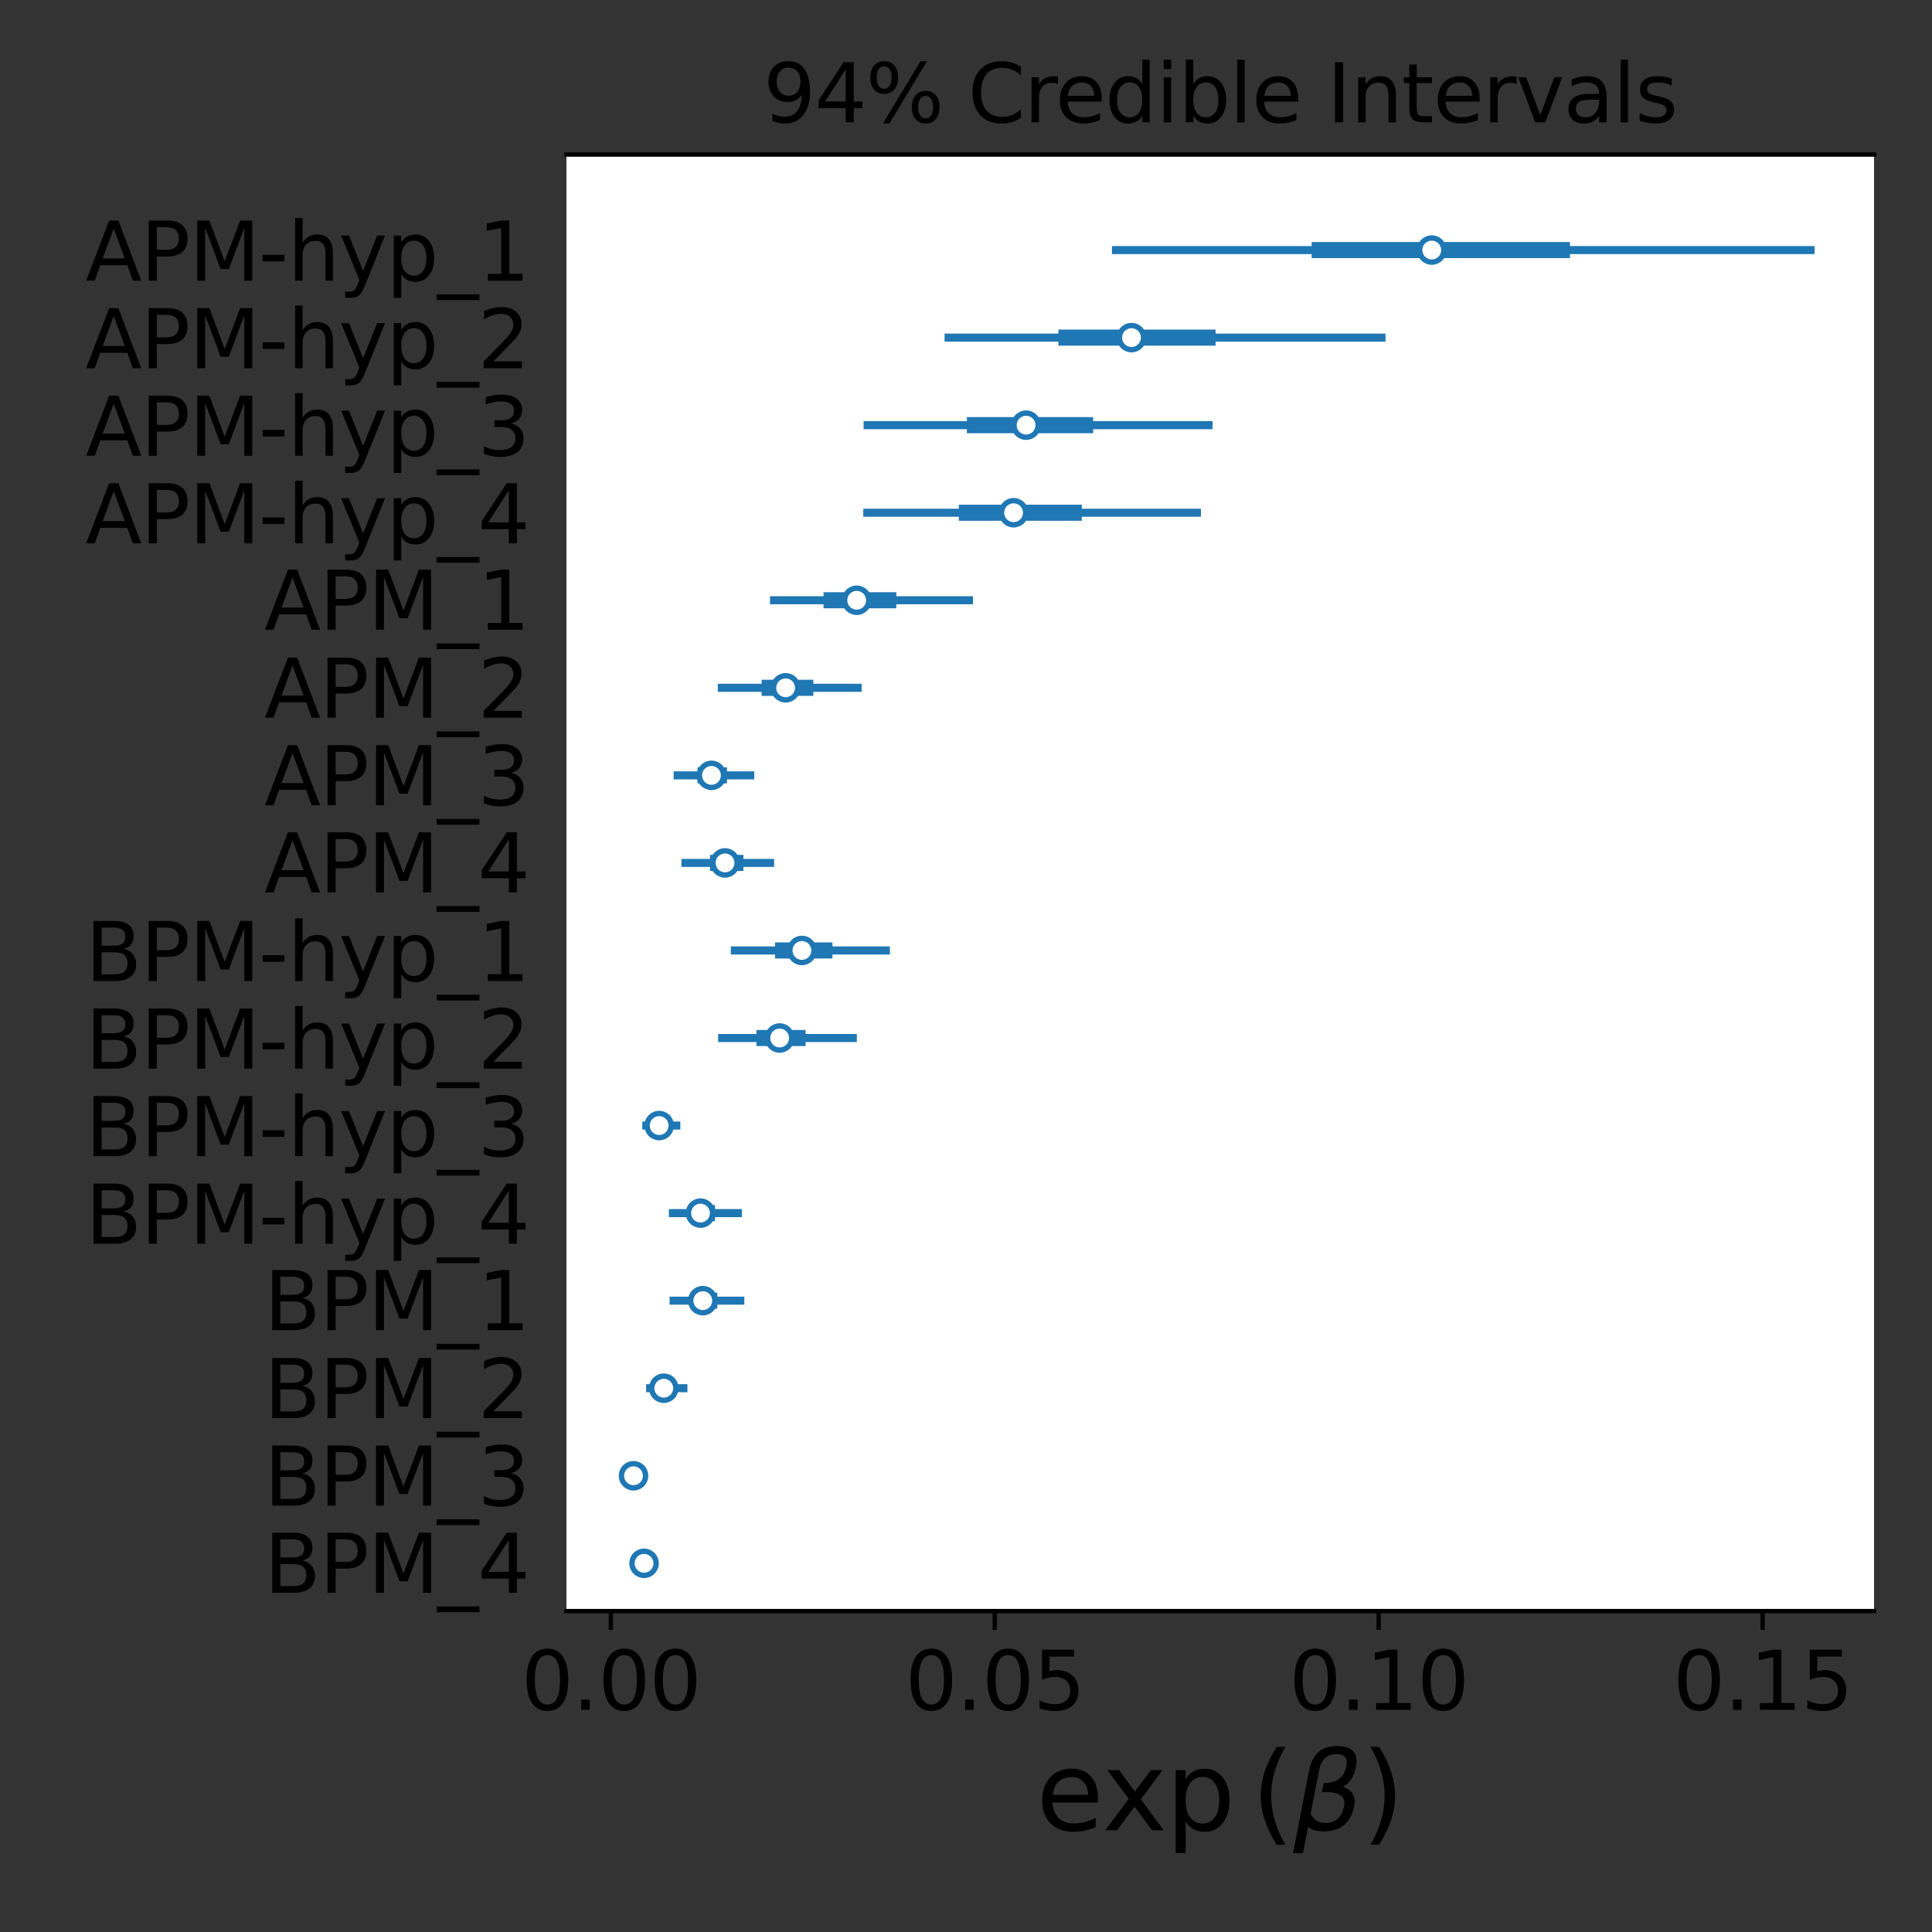 <?xml version="1.0" encoding="utf-8" standalone="no"?>
<!DOCTYPE svg PUBLIC "-//W3C//DTD SVG 1.1//EN"
  "http://www.w3.org/Graphics/SVG/1.1/DTD/svg11.dtd">
<svg height="360pt" version="1.1" viewBox="0 0 360 360" width="360pt" xmlns="http://www.w3.org/2000/svg" xmlns:xlink="http://www.w3.org/1999/xlink">
 <rect x="0" y="0" width="360" height="360" fill="#333333" stroke="none"/>
 <defs>
  <style type="text/css">*{stroke-linecap:butt;stroke-linejoin:round;}</style>
 </defs>
 <g id="figure_1">
  <g id="patch_1">
   <path d="M 0 360 
L 360 360 
L 360 0 
L 0 0 
z
" style="fill:none;"/>
  </g>
  <g id="axes_1">
   <g id="patch_2">
    <path d="M 105.55 300.2 
L 349.2 300.2 
L 349.2 28.8 
L 105.55 28.8 
z
" style="fill:#ffffff;"/>
   </g>
   <g id="matplotlib.axis_1">
    <g id="xtick_1">
     <g id="line2d_1">
      <defs>
       <path d="M 0 0 
L 0 3.5 
" id="m91f220f743" style="stroke:#000000;stroke-width:0.8;"/>
      </defs>
      <g>
       <use style="stroke:#000000;stroke-width:0.8;" x="113.824" xlink:href="#m91f220f743" y="300.2"/>
      </g>
     </g>
     <g id="text_1">
      <!-- 0.00 -->
      <g transform="translate(97.124 318.598)scale(0.15 -0.15)">
       <defs>
        <path d="M 2034 4250 
Q 1547 4250 1301 3770 
Q 1056 3291 1056 2328 
Q 1056 1369 1301 889 
Q 1547 409 2034 409 
Q 2525 409 2770 889 
Q 3016 1369 3016 2328 
Q 3016 3291 2770 3770 
Q 2525 4250 2034 4250 
z
M 2034 4750 
Q 2819 4750 3233 4129 
Q 3647 3509 3647 2328 
Q 3647 1150 3233 529 
Q 2819 -91 2034 -91 
Q 1250 -91 836 529 
Q 422 1150 422 2328 
Q 422 3509 836 4129 
Q 1250 4750 2034 4750 
z
" id="DejaVuSans-30" transform="scale(0.016)"/>
        <path d="M 684 794 
L 1344 794 
L 1344 0 
L 684 0 
L 684 794 
z
" id="DejaVuSans-2e" transform="scale(0.016)"/>
       </defs>
       <use xlink:href="#DejaVuSans-30"/>
       <use x="63.623" xlink:href="#DejaVuSans-2e"/>
       <use x="95.41" xlink:href="#DejaVuSans-30"/>
       <use x="159.033" xlink:href="#DejaVuSans-30"/>
      </g>
     </g>
    </g>
    <g id="xtick_2">
     <g id="line2d_2">
      <g>
       <use style="stroke:#000000;stroke-width:0.8;" x="185.358" xlink:href="#m91f220f743" y="300.2"/>
      </g>
     </g>
     <g id="text_2">
      <!-- 0.05 -->
      <g transform="translate(168.659 318.598)scale(0.15 -0.15)">
       <defs>
        <path d="M 691 4666 
L 3169 4666 
L 3169 4134 
L 1269 4134 
L 1269 2991 
Q 1406 3038 1543 3061 
Q 1681 3084 1819 3084 
Q 2600 3084 3056 2656 
Q 3513 2228 3513 1497 
Q 3513 744 3044 326 
Q 2575 -91 1722 -91 
Q 1428 -91 1123 -41 
Q 819 9 494 109 
L 494 744 
Q 775 591 1075 516 
Q 1375 441 1709 441 
Q 2250 441 2565 725 
Q 2881 1009 2881 1497 
Q 2881 1984 2565 2268 
Q 2250 2553 1709 2553 
Q 1456 2553 1204 2497 
Q 953 2441 691 2322 
L 691 4666 
z
" id="DejaVuSans-35" transform="scale(0.016)"/>
       </defs>
       <use xlink:href="#DejaVuSans-30"/>
       <use x="63.623" xlink:href="#DejaVuSans-2e"/>
       <use x="95.41" xlink:href="#DejaVuSans-30"/>
       <use x="159.033" xlink:href="#DejaVuSans-35"/>
      </g>
     </g>
    </g>
    <g id="xtick_3">
     <g id="line2d_3">
      <g>
       <use style="stroke:#000000;stroke-width:0.8;" x="256.893" xlink:href="#m91f220f743" y="300.2"/>
      </g>
     </g>
     <g id="text_3">
      <!-- 0.10 -->
      <g transform="translate(240.194 318.598)scale(0.15 -0.15)">
       <defs>
        <path d="M 794 531 
L 1825 531 
L 1825 4091 
L 703 3866 
L 703 4441 
L 1819 4666 
L 2450 4666 
L 2450 531 
L 3481 531 
L 3481 0 
L 794 0 
L 794 531 
z
" id="DejaVuSans-31" transform="scale(0.016)"/>
       </defs>
       <use xlink:href="#DejaVuSans-30"/>
       <use x="63.623" xlink:href="#DejaVuSans-2e"/>
       <use x="95.41" xlink:href="#DejaVuSans-31"/>
       <use x="159.033" xlink:href="#DejaVuSans-30"/>
      </g>
     </g>
    </g>
    <g id="xtick_4">
     <g id="line2d_4">
      <g>
       <use style="stroke:#000000;stroke-width:0.8;" x="328.428" xlink:href="#m91f220f743" y="300.2"/>
      </g>
     </g>
     <g id="text_4">
      <!-- 0.15 -->
      <g transform="translate(311.728 318.598)scale(0.15 -0.15)">
       <use xlink:href="#DejaVuSans-30"/>
       <use x="63.623" xlink:href="#DejaVuSans-2e"/>
       <use x="95.41" xlink:href="#DejaVuSans-31"/>
       <use x="159.033" xlink:href="#DejaVuSans-35"/>
      </g>
     </g>
    </g>
    <g id="text_5">
     <!-- $\exp\left(\beta\right)$ -->
     <g transform="translate(193.075 341.117)scale(0.2 -0.2)">
      <defs>
       <path d="M 3597 1894 
L 3597 1613 
L 953 1613 
Q 991 1019 1311 708 
Q 1631 397 2203 397 
Q 2534 397 2845 478 
Q 3156 559 3463 722 
L 3463 178 
Q 3153 47 2828 -22 
Q 2503 -91 2169 -91 
Q 1331 -91 842 396 
Q 353 884 353 1716 
Q 353 2575 817 3079 
Q 1281 3584 2069 3584 
Q 2775 3584 3186 3129 
Q 3597 2675 3597 1894 
z
M 3022 2063 
Q 3016 2534 2758 2815 
Q 2500 3097 2075 3097 
Q 1594 3097 1305 2825 
Q 1016 2553 972 2059 
L 3022 2063 
z
" id="DejaVuSans-65" transform="scale(0.016)"/>
       <path d="M 3513 3500 
L 2247 1797 
L 3578 0 
L 2900 0 
L 1881 1375 
L 863 0 
L 184 0 
L 1544 1831 
L 300 3500 
L 978 3500 
L 1906 2253 
L 2834 3500 
L 3513 3500 
z
" id="DejaVuSans-78" transform="scale(0.016)"/>
       <path d="M 1159 525 
L 1159 -1331 
L 581 -1331 
L 581 3500 
L 1159 3500 
L 1159 2969 
Q 1341 3281 1617 3432 
Q 1894 3584 2278 3584 
Q 2916 3584 3314 3078 
Q 3713 2572 3713 1747 
Q 3713 922 3314 415 
Q 2916 -91 2278 -91 
Q 1894 -91 1617 61 
Q 1341 213 1159 525 
z
M 3116 1747 
Q 3116 2381 2855 2742 
Q 2594 3103 2138 3103 
Q 1681 3103 1420 2742 
Q 1159 2381 1159 1747 
Q 1159 1113 1420 752 
Q 1681 391 2138 391 
Q 2594 391 2855 752 
Q 3116 1113 3116 1747 
z
" id="DejaVuSans-70" transform="scale(0.016)"/>
       <path d="M 1984 4856 
Q 1566 4138 1362 3434 
Q 1159 2731 1159 2009 
Q 1159 1288 1364 580 
Q 1569 -128 1984 -844 
L 1484 -844 
Q 1016 -109 783 600 
Q 550 1309 550 2009 
Q 550 2706 781 3412 
Q 1013 4119 1484 4856 
L 1984 4856 
z
" id="DejaVuSans-28" transform="scale(0.016)"/>
       <path d="M 872 216 
L 572 -1331 
L -6 -1331 
L 928 3478 
Q 1206 4903 2538 4903 
Q 3888 4903 3659 3700 
Q 3503 2844 2894 2531 
Q 3713 2250 3553 1416 
Q 3272 -69 1759 -66 
Q 1097 -63 872 216 
z
M 1019 966 
Q 1259 422 1875 425 
Q 2775 425 2966 1406 
Q 3138 2288 1675 2219 
L 1778 2750 
Q 2909 2731 3106 3750 
Q 3241 4438 2509 4434 
Q 1691 4434 1503 3459 
L 1019 966 
z
" id="DejaVuSans-Oblique-3b2" transform="scale(0.016)"/>
       <path d="M 513 4856 
L 1013 4856 
Q 1481 4119 1714 3412 
Q 1947 2706 1947 2009 
Q 1947 1309 1714 600 
Q 1481 -109 1013 -844 
L 513 -844 
Q 928 -128 1133 580 
Q 1338 1288 1338 2009 
Q 1338 2731 1133 3434 
Q 928 4138 513 4856 
z
" id="DejaVuSans-29" transform="scale(0.016)"/>
      </defs>
      <use transform="translate(0 0.391)" xlink:href="#DejaVuSans-65"/>
      <use transform="translate(61.523 0.391)" xlink:href="#DejaVuSans-78"/>
      <use transform="translate(120.703 0.391)" xlink:href="#DejaVuSans-70"/>
      <use transform="translate(200.415 0.391)" xlink:href="#DejaVuSans-28"/>
      <use transform="translate(239.429 0.391)" xlink:href="#DejaVuSans-Oblique-3b2"/>
      <use transform="translate(303.247 0.391)" xlink:href="#DejaVuSans-29"/>
     </g>
    </g>
   </g>
   <g id="matplotlib.axis_2">
    <g id="ytick_1">
     <g id="text_6">
      <!--  BPM_4 -->
      <g transform="translate(44.461 296.792)scale(0.15 -0.15)">
       <defs>
        <path id="DejaVuSans-20" transform="scale(0.016)"/>
        <path d="M 1259 2228 
L 1259 519 
L 2272 519 
Q 2781 519 3026 730 
Q 3272 941 3272 1375 
Q 3272 1813 3026 2020 
Q 2781 2228 2272 2228 
L 1259 2228 
z
M 1259 4147 
L 1259 2741 
L 2194 2741 
Q 2656 2741 2882 2914 
Q 3109 3088 3109 3444 
Q 3109 3797 2882 3972 
Q 2656 4147 2194 4147 
L 1259 4147 
z
M 628 4666 
L 2241 4666 
Q 2963 4666 3353 4366 
Q 3744 4066 3744 3513 
Q 3744 3084 3544 2831 
Q 3344 2578 2956 2516 
Q 3422 2416 3680 2098 
Q 3938 1781 3938 1306 
Q 3938 681 3513 340 
Q 3088 0 2303 0 
L 628 0 
L 628 4666 
z
" id="DejaVuSans-42" transform="scale(0.016)"/>
        <path d="M 1259 4147 
L 1259 2394 
L 2053 2394 
Q 2494 2394 2734 2622 
Q 2975 2850 2975 3272 
Q 2975 3691 2734 3919 
Q 2494 4147 2053 4147 
L 1259 4147 
z
M 628 4666 
L 2053 4666 
Q 2838 4666 3239 4311 
Q 3641 3956 3641 3272 
Q 3641 2581 3239 2228 
Q 2838 1875 2053 1875 
L 1259 1875 
L 1259 0 
L 628 0 
L 628 4666 
z
" id="DejaVuSans-50" transform="scale(0.016)"/>
        <path d="M 628 4666 
L 1569 4666 
L 2759 1491 
L 3956 4666 
L 4897 4666 
L 4897 0 
L 4281 0 
L 4281 4097 
L 3078 897 
L 2444 897 
L 1241 4097 
L 1241 0 
L 628 0 
L 628 4666 
z
" id="DejaVuSans-4d" transform="scale(0.016)"/>
        <path d="M 3263 -1063 
L 3263 -1509 
L -63 -1509 
L -63 -1063 
L 3263 -1063 
z
" id="DejaVuSans-5f" transform="scale(0.016)"/>
        <path d="M 2419 4116 
L 825 1625 
L 2419 1625 
L 2419 4116 
z
M 2253 4666 
L 3047 4666 
L 3047 1625 
L 3713 1625 
L 3713 1100 
L 3047 1100 
L 3047 0 
L 2419 0 
L 2419 1100 
L 313 1100 
L 313 1709 
L 2253 4666 
z
" id="DejaVuSans-34" transform="scale(0.016)"/>
       </defs>
       <use xlink:href="#DejaVuSans-20"/>
       <use x="31.787" xlink:href="#DejaVuSans-42"/>
       <use x="100.391" xlink:href="#DejaVuSans-50"/>
       <use x="160.693" xlink:href="#DejaVuSans-4d"/>
       <use x="246.973" xlink:href="#DejaVuSans-5f"/>
       <use x="296.973" xlink:href="#DejaVuSans-34"/>
      </g>
     </g>
    </g>
    <g id="ytick_2">
     <g id="text_7">
      <!--  BPM_3 -->
      <g transform="translate(44.461 280.554)scale(0.15 -0.15)">
       <defs>
        <path d="M 2597 2516 
Q 3050 2419 3304 2112 
Q 3559 1806 3559 1356 
Q 3559 666 3084 287 
Q 2609 -91 1734 -91 
Q 1441 -91 1130 -33 
Q 819 25 488 141 
L 488 750 
Q 750 597 1062 519 
Q 1375 441 1716 441 
Q 2309 441 2620 675 
Q 2931 909 2931 1356 
Q 2931 1769 2642 2001 
Q 2353 2234 1838 2234 
L 1294 2234 
L 1294 2753 
L 1863 2753 
Q 2328 2753 2575 2939 
Q 2822 3125 2822 3475 
Q 2822 3834 2567 4026 
Q 2313 4219 1838 4219 
Q 1578 4219 1281 4162 
Q 984 4106 628 3988 
L 628 4550 
Q 988 4650 1302 4700 
Q 1616 4750 1894 4750 
Q 2613 4750 3031 4423 
Q 3450 4097 3450 3541 
Q 3450 3153 3228 2886 
Q 3006 2619 2597 2516 
z
" id="DejaVuSans-33" transform="scale(0.016)"/>
       </defs>
       <use xlink:href="#DejaVuSans-20"/>
       <use x="31.787" xlink:href="#DejaVuSans-42"/>
       <use x="100.391" xlink:href="#DejaVuSans-50"/>
       <use x="160.693" xlink:href="#DejaVuSans-4d"/>
       <use x="246.973" xlink:href="#DejaVuSans-5f"/>
       <use x="296.973" xlink:href="#DejaVuSans-33"/>
      </g>
     </g>
    </g>
    <g id="ytick_3">
     <g id="text_8">
      <!--  BPM_2 -->
      <g transform="translate(44.461 264.241)scale(0.15 -0.15)">
       <defs>
        <path d="M 1228 531 
L 3431 531 
L 3431 0 
L 469 0 
L 469 531 
Q 828 903 1448 1529 
Q 2069 2156 2228 2338 
Q 2531 2678 2651 2914 
Q 2772 3150 2772 3378 
Q 2772 3750 2511 3984 
Q 2250 4219 1831 4219 
Q 1534 4219 1204 4116 
Q 875 4013 500 3803 
L 500 4441 
Q 881 4594 1212 4672 
Q 1544 4750 1819 4750 
Q 2544 4750 2975 4387 
Q 3406 4025 3406 3419 
Q 3406 3131 3298 2873 
Q 3191 2616 2906 2266 
Q 2828 2175 2409 1742 
Q 1991 1309 1228 531 
z
" id="DejaVuSans-32" transform="scale(0.016)"/>
       </defs>
       <use xlink:href="#DejaVuSans-20"/>
       <use x="31.787" xlink:href="#DejaVuSans-42"/>
       <use x="100.391" xlink:href="#DejaVuSans-50"/>
       <use x="160.693" xlink:href="#DejaVuSans-4d"/>
       <use x="246.973" xlink:href="#DejaVuSans-5f"/>
       <use x="296.973" xlink:href="#DejaVuSans-32"/>
      </g>
     </g>
    </g>
    <g id="ytick_4">
     <g id="text_9">
      <!--  BPM_1 -->
      <g transform="translate(44.461 247.851)scale(0.15 -0.15)">
       <use xlink:href="#DejaVuSans-20"/>
       <use x="31.787" xlink:href="#DejaVuSans-42"/>
       <use x="100.391" xlink:href="#DejaVuSans-50"/>
       <use x="160.693" xlink:href="#DejaVuSans-4d"/>
       <use x="246.973" xlink:href="#DejaVuSans-5f"/>
       <use x="296.973" xlink:href="#DejaVuSans-31"/>
      </g>
     </g>
    </g>
    <g id="ytick_5">
     <g id="text_10">
      <!--  BPM-hyp_4 -->
      <g transform="translate(11.142 231.746)scale(0.15 -0.15)">
       <defs>
        <path d="M 313 2009 
L 1997 2009 
L 1997 1497 
L 313 1497 
L 313 2009 
z
" id="DejaVuSans-2d" transform="scale(0.016)"/>
        <path d="M 3513 2113 
L 3513 0 
L 2938 0 
L 2938 2094 
Q 2938 2591 2744 2837 
Q 2550 3084 2163 3084 
Q 1697 3084 1428 2787 
Q 1159 2491 1159 1978 
L 1159 0 
L 581 0 
L 581 4863 
L 1159 4863 
L 1159 2956 
Q 1366 3272 1645 3428 
Q 1925 3584 2291 3584 
Q 2894 3584 3203 3211 
Q 3513 2838 3513 2113 
z
" id="DejaVuSans-68" transform="scale(0.016)"/>
        <path d="M 2059 -325 
Q 1816 -950 1584 -1140 
Q 1353 -1331 966 -1331 
L 506 -1331 
L 506 -850 
L 844 -850 
Q 1081 -850 1212 -737 
Q 1344 -625 1503 -206 
L 1606 56 
L 191 3500 
L 800 3500 
L 1894 763 
L 2988 3500 
L 3597 3500 
L 2059 -325 
z
" id="DejaVuSans-79" transform="scale(0.016)"/>
       </defs>
       <use xlink:href="#DejaVuSans-20"/>
       <use x="31.787" xlink:href="#DejaVuSans-42"/>
       <use x="100.391" xlink:href="#DejaVuSans-50"/>
       <use x="160.693" xlink:href="#DejaVuSans-4d"/>
       <use x="246.973" xlink:href="#DejaVuSans-2d"/>
       <use x="283.057" xlink:href="#DejaVuSans-68"/>
       <use x="346.436" xlink:href="#DejaVuSans-79"/>
       <use x="405.615" xlink:href="#DejaVuSans-70"/>
       <use x="469.092" xlink:href="#DejaVuSans-5f"/>
       <use x="519.092" xlink:href="#DejaVuSans-34"/>
      </g>
     </g>
    </g>
    <g id="ytick_6">
     <g id="text_11">
      <!--  BPM-hyp_3 -->
      <g transform="translate(11.142 215.432)scale(0.15 -0.15)">
       <use xlink:href="#DejaVuSans-20"/>
       <use x="31.787" xlink:href="#DejaVuSans-42"/>
       <use x="100.391" xlink:href="#DejaVuSans-50"/>
       <use x="160.693" xlink:href="#DejaVuSans-4d"/>
       <use x="246.973" xlink:href="#DejaVuSans-2d"/>
       <use x="283.057" xlink:href="#DejaVuSans-68"/>
       <use x="346.436" xlink:href="#DejaVuSans-79"/>
       <use x="405.615" xlink:href="#DejaVuSans-70"/>
       <use x="469.092" xlink:href="#DejaVuSans-5f"/>
       <use x="519.092" xlink:href="#DejaVuSans-33"/>
      </g>
     </g>
    </g>
    <g id="ytick_7">
     <g id="text_12">
      <!--  BPM-hyp_2 -->
      <g transform="translate(11.142 199.119)scale(0.15 -0.15)">
       <use xlink:href="#DejaVuSans-20"/>
       <use x="31.787" xlink:href="#DejaVuSans-42"/>
       <use x="100.391" xlink:href="#DejaVuSans-50"/>
       <use x="160.693" xlink:href="#DejaVuSans-4d"/>
       <use x="246.973" xlink:href="#DejaVuSans-2d"/>
       <use x="283.057" xlink:href="#DejaVuSans-68"/>
       <use x="346.436" xlink:href="#DejaVuSans-79"/>
       <use x="405.615" xlink:href="#DejaVuSans-70"/>
       <use x="469.092" xlink:href="#DejaVuSans-5f"/>
       <use x="519.092" xlink:href="#DejaVuSans-32"/>
      </g>
     </g>
    </g>
    <g id="ytick_8">
     <g id="text_13">
      <!--  BPM-hyp_1 -->
      <g transform="translate(11.142 182.805)scale(0.15 -0.15)">
       <use xlink:href="#DejaVuSans-20"/>
       <use x="31.787" xlink:href="#DejaVuSans-42"/>
       <use x="100.391" xlink:href="#DejaVuSans-50"/>
       <use x="160.693" xlink:href="#DejaVuSans-4d"/>
       <use x="246.973" xlink:href="#DejaVuSans-2d"/>
       <use x="283.057" xlink:href="#DejaVuSans-68"/>
       <use x="346.436" xlink:href="#DejaVuSans-79"/>
       <use x="405.615" xlink:href="#DejaVuSans-70"/>
       <use x="469.092" xlink:href="#DejaVuSans-5f"/>
       <use x="519.092" xlink:href="#DejaVuSans-31"/>
      </g>
     </g>
    </g>
    <g id="ytick_9">
     <g id="text_14">
      <!--  APM_4 -->
      <g transform="translate(44.491 166.283)scale(0.15 -0.15)">
       <defs>
        <path d="M 2188 4044 
L 1331 1722 
L 3047 1722 
L 2188 4044 
z
M 1831 4666 
L 2547 4666 
L 4325 0 
L 3669 0 
L 3244 1197 
L 1141 1197 
L 716 0 
L 50 0 
L 1831 4666 
z
" id="DejaVuSans-41" transform="scale(0.016)"/>
       </defs>
       <use xlink:href="#DejaVuSans-20"/>
       <use x="31.787" xlink:href="#DejaVuSans-41"/>
       <use x="100.195" xlink:href="#DejaVuSans-50"/>
       <use x="160.498" xlink:href="#DejaVuSans-4d"/>
       <use x="246.777" xlink:href="#DejaVuSans-5f"/>
       <use x="296.777" xlink:href="#DejaVuSans-34"/>
      </g>
     </g>
    </g>
    <g id="ytick_10">
     <g id="text_15">
      <!--  APM_3 -->
      <g transform="translate(44.491 150.045)scale(0.15 -0.15)">
       <use xlink:href="#DejaVuSans-20"/>
       <use x="31.787" xlink:href="#DejaVuSans-41"/>
       <use x="100.195" xlink:href="#DejaVuSans-50"/>
       <use x="160.498" xlink:href="#DejaVuSans-4d"/>
       <use x="246.777" xlink:href="#DejaVuSans-5f"/>
       <use x="296.777" xlink:href="#DejaVuSans-33"/>
      </g>
     </g>
    </g>
    <g id="ytick_11">
     <g id="text_16">
      <!--  APM_2 -->
      <g transform="translate(44.491 133.731)scale(0.15 -0.15)">
       <use xlink:href="#DejaVuSans-20"/>
       <use x="31.787" xlink:href="#DejaVuSans-41"/>
       <use x="100.195" xlink:href="#DejaVuSans-50"/>
       <use x="160.498" xlink:href="#DejaVuSans-4d"/>
       <use x="246.777" xlink:href="#DejaVuSans-5f"/>
       <use x="296.777" xlink:href="#DejaVuSans-32"/>
      </g>
     </g>
    </g>
    <g id="ytick_12">
     <g id="text_17">
      <!--  APM_1 -->
      <g transform="translate(44.491 117.342)scale(0.15 -0.15)">
       <use xlink:href="#DejaVuSans-20"/>
       <use x="31.787" xlink:href="#DejaVuSans-41"/>
       <use x="100.195" xlink:href="#DejaVuSans-50"/>
       <use x="160.498" xlink:href="#DejaVuSans-4d"/>
       <use x="246.777" xlink:href="#DejaVuSans-5f"/>
       <use x="296.777" xlink:href="#DejaVuSans-31"/>
      </g>
     </g>
    </g>
    <g id="ytick_13">
     <g id="text_18">
      <!--  APM-hyp_4 -->
      <g transform="translate(11.173 101.237)scale(0.15 -0.15)">
       <use xlink:href="#DejaVuSans-20"/>
       <use x="31.787" xlink:href="#DejaVuSans-41"/>
       <use x="100.195" xlink:href="#DejaVuSans-50"/>
       <use x="160.498" xlink:href="#DejaVuSans-4d"/>
       <use x="246.777" xlink:href="#DejaVuSans-2d"/>
       <use x="282.861" xlink:href="#DejaVuSans-68"/>
       <use x="346.24" xlink:href="#DejaVuSans-79"/>
       <use x="405.42" xlink:href="#DejaVuSans-70"/>
       <use x="468.896" xlink:href="#DejaVuSans-5f"/>
       <use x="518.896" xlink:href="#DejaVuSans-34"/>
      </g>
     </g>
    </g>
    <g id="ytick_14">
     <g id="text_19">
      <!--  APM-hyp_3 -->
      <g transform="translate(11.173 84.923)scale(0.15 -0.15)">
       <use xlink:href="#DejaVuSans-20"/>
       <use x="31.787" xlink:href="#DejaVuSans-41"/>
       <use x="100.195" xlink:href="#DejaVuSans-50"/>
       <use x="160.498" xlink:href="#DejaVuSans-4d"/>
       <use x="246.777" xlink:href="#DejaVuSans-2d"/>
       <use x="282.861" xlink:href="#DejaVuSans-68"/>
       <use x="346.24" xlink:href="#DejaVuSans-79"/>
       <use x="405.42" xlink:href="#DejaVuSans-70"/>
       <use x="468.896" xlink:href="#DejaVuSans-5f"/>
       <use x="518.896" xlink:href="#DejaVuSans-33"/>
      </g>
     </g>
    </g>
    <g id="ytick_15">
     <g id="text_20">
      <!--  APM-hyp_2 -->
      <g transform="translate(11.173 68.609)scale(0.15 -0.15)">
       <use xlink:href="#DejaVuSans-20"/>
       <use x="31.787" xlink:href="#DejaVuSans-41"/>
       <use x="100.195" xlink:href="#DejaVuSans-50"/>
       <use x="160.498" xlink:href="#DejaVuSans-4d"/>
       <use x="246.777" xlink:href="#DejaVuSans-2d"/>
       <use x="282.861" xlink:href="#DejaVuSans-68"/>
       <use x="346.24" xlink:href="#DejaVuSans-79"/>
       <use x="405.42" xlink:href="#DejaVuSans-70"/>
       <use x="468.896" xlink:href="#DejaVuSans-5f"/>
       <use x="518.896" xlink:href="#DejaVuSans-32"/>
      </g>
     </g>
    </g>
    <g id="ytick_16">
     <g id="text_21">
      <!-- APM-hyp_1 -->
      <g transform="translate(15.94 52.296)scale(0.15 -0.15)">
       <use xlink:href="#DejaVuSans-41"/>
       <use x="68.408" xlink:href="#DejaVuSans-50"/>
       <use x="128.711" xlink:href="#DejaVuSans-4d"/>
       <use x="214.99" xlink:href="#DejaVuSans-2d"/>
       <use x="251.074" xlink:href="#DejaVuSans-68"/>
       <use x="314.453" xlink:href="#DejaVuSans-79"/>
       <use x="373.633" xlink:href="#DejaVuSans-70"/>
       <use x="437.109" xlink:href="#DejaVuSans-5f"/>
       <use x="487.109" xlink:href="#DejaVuSans-31"/>
      </g>
     </g>
    </g>
   </g>
   <g id="LineCollection_1">
    <path clip-path="url(#p38365dae13)" d="M 117.844 291.302 
L 122.64 291.302 
" style="fill:none;stroke:#1f77b4;stroke-width:1.5;"/>
   </g>
   <g id="LineCollection_2">
    <path clip-path="url(#p38365dae13)" d="M 119.221 291.302 
L 120.942 291.302 
" style="fill:none;stroke:#1f77b4;stroke-width:3;"/>
   </g>
   <g id="LineCollection_3">
    <path clip-path="url(#p38365dae13)" d="M 116.625 274.988 
L 119.675 274.988 
" style="fill:none;stroke:#1f77b4;stroke-width:1.5;"/>
   </g>
   <g id="LineCollection_4">
    <path clip-path="url(#p38365dae13)" d="M 117.534 274.988 
L 118.633 274.988 
" style="fill:none;stroke:#1f77b4;stroke-width:3;"/>
   </g>
   <g id="LineCollection_5">
    <path clip-path="url(#p38365dae13)" d="M 120.392 258.674 
L 128.093 258.674 
" style="fill:none;stroke:#1f77b4;stroke-width:1.5;"/>
   </g>
   <g id="LineCollection_6">
    <path clip-path="url(#p38365dae13)" d="M 122.447 258.674 
L 125.223 258.674 
" style="fill:none;stroke:#1f77b4;stroke-width:3;"/>
   </g>
   <g id="LineCollection_7">
    <path clip-path="url(#p38365dae13)" d="M 124.769 242.361 
L 138.698 242.361 
" style="fill:none;stroke:#1f77b4;stroke-width:1.5;"/>
   </g>
   <g id="LineCollection_8">
    <path clip-path="url(#p38365dae13)" d="M 128.646 242.361 
L 133.656 242.361 
" style="fill:none;stroke:#1f77b4;stroke-width:3;"/>
   </g>
   <g id="LineCollection_9">
    <path clip-path="url(#p38365dae13)" d="M 124.639 226.047 
L 138.247 226.047 
" style="fill:none;stroke:#1f77b4;stroke-width:1.5;"/>
   </g>
   <g id="LineCollection_10">
    <path clip-path="url(#p38365dae13)" d="M 128.35 226.047 
L 133.233 226.047 
" style="fill:none;stroke:#1f77b4;stroke-width:3;"/>
   </g>
   <g id="LineCollection_11">
    <path clip-path="url(#p38365dae13)" d="M 119.681 209.733 
L 126.771 209.733 
" style="fill:none;stroke:#1f77b4;stroke-width:1.5;"/>
   </g>
   <g id="LineCollection_12">
    <path clip-path="url(#p38365dae13)" d="M 121.643 209.733 
L 124.227 209.733 
" style="fill:none;stroke:#1f77b4;stroke-width:3;"/>
   </g>
   <g id="LineCollection_13">
    <path clip-path="url(#p38365dae13)" d="M 133.808 193.42 
L 159.659 193.42 
" style="fill:none;stroke:#1f77b4;stroke-width:1.5;"/>
   </g>
   <g id="LineCollection_14">
    <path clip-path="url(#p38365dae13)" d="M 140.957 193.42 
L 150.115 193.42 
" style="fill:none;stroke:#1f77b4;stroke-width:3;"/>
   </g>
   <g id="LineCollection_15">
    <path clip-path="url(#p38365dae13)" d="M 136.176 177.106 
L 165.819 177.106 
" style="fill:none;stroke:#1f77b4;stroke-width:1.5;"/>
   </g>
   <g id="LineCollection_16">
    <path clip-path="url(#p38365dae13)" d="M 144.424 177.106 
L 155.114 177.106 
" style="fill:none;stroke:#1f77b4;stroke-width:3;"/>
   </g>
   <g id="LineCollection_17">
    <path clip-path="url(#p38365dae13)" d="M 126.981 160.792 
L 144.247 160.792 
" style="fill:none;stroke:#1f77b4;stroke-width:1.5;"/>
   </g>
   <g id="LineCollection_18">
    <path clip-path="url(#p38365dae13)" d="M 132.307 160.792 
L 138.522 160.792 
" style="fill:none;stroke:#1f77b4;stroke-width:3;"/>
   </g>
   <g id="LineCollection_19">
    <path clip-path="url(#p38365dae13)" d="M 125.524 144.479 
L 140.549 144.479 
" style="fill:none;stroke:#1f77b4;stroke-width:1.5;"/>
   </g>
   <g id="LineCollection_20">
    <path clip-path="url(#p38365dae13)" d="M 129.97 144.479 
L 135.46 144.479 
" style="fill:none;stroke:#1f77b4;stroke-width:3;"/>
   </g>
   <g id="LineCollection_21">
    <path clip-path="url(#p38365dae13)" d="M 133.75 128.165 
L 160.56 128.165 
" style="fill:none;stroke:#1f77b4;stroke-width:1.5;"/>
   </g>
   <g id="LineCollection_22">
    <path clip-path="url(#p38365dae13)" d="M 141.911 128.165 
L 151.555 128.165 
" style="fill:none;stroke:#1f77b4;stroke-width:3;"/>
   </g>
   <g id="LineCollection_23">
    <path clip-path="url(#p38365dae13)" d="M 143.479 111.851 
L 181.304 111.851 
" style="fill:none;stroke:#1f77b4;stroke-width:1.5;"/>
   </g>
   <g id="LineCollection_24">
    <path clip-path="url(#p38365dae13)" d="M 153.457 111.851 
L 167.012 111.851 
" style="fill:none;stroke:#1f77b4;stroke-width:3;"/>
   </g>
   <g id="LineCollection_25">
    <path clip-path="url(#p38365dae13)" d="M 160.857 95.538 
L 223.773 95.538 
" style="fill:none;stroke:#1f77b4;stroke-width:1.5;"/>
   </g>
   <g id="LineCollection_26">
    <path clip-path="url(#p38365dae13)" d="M 178.665 95.538 
L 201.581 95.538 
" style="fill:none;stroke:#1f77b4;stroke-width:3;"/>
   </g>
   <g id="LineCollection_27">
    <path clip-path="url(#p38365dae13)" d="M 160.921 79.224 
L 225.947 79.224 
" style="fill:none;stroke:#1f77b4;stroke-width:1.5;"/>
   </g>
   <g id="LineCollection_28">
    <path clip-path="url(#p38365dae13)" d="M 180.163 79.224 
L 203.693 79.224 
" style="fill:none;stroke:#1f77b4;stroke-width:3;"/>
   </g>
   <g id="LineCollection_29">
    <path clip-path="url(#p38365dae13)" d="M 176.006 62.91 
L 258.174 62.91 
" style="fill:none;stroke:#1f77b4;stroke-width:1.5;"/>
   </g>
   <g id="LineCollection_30">
    <path clip-path="url(#p38365dae13)" d="M 197.215 62.91 
L 226.506 62.91 
" style="fill:none;stroke:#1f77b4;stroke-width:3;"/>
   </g>
   <g id="LineCollection_31">
    <path clip-path="url(#p38365dae13)" d="M 207.193 46.597 
L 338.125 46.597 
" style="fill:none;stroke:#1f77b4;stroke-width:1.5;"/>
   </g>
   <g id="LineCollection_32">
    <path clip-path="url(#p38365dae13)" d="M 244.411 46.597 
L 292.533 46.597 
" style="fill:none;stroke:#1f77b4;stroke-width:3;"/>
   </g>
   <g id="line2d_5">
    <defs>
     <path d="M 0 2.25 
C 0.597 2.25 1.169 2.013 1.591 1.591 
C 2.013 1.169 2.25 0.597 2.25 0 
C 2.25 -0.597 2.013 -1.169 1.591 -1.591 
C 1.169 -2.013 0.597 -2.25 0 -2.25 
C -0.597 -2.25 -1.169 -2.013 -1.591 -1.591 
C -2.013 -1.169 -2.25 -0.597 -2.25 0 
C -2.25 0.597 -2.013 1.169 -1.591 1.591 
C -1.169 2.013 -0.597 2.25 0 2.25 
z
" id="mb04234e1cb" style="stroke:#1f77b4;"/>
    </defs>
    <g clip-path="url(#p38365dae13)">
     <use style="fill:#ffffff;stroke:#1f77b4;" x="120.009" xlink:href="#mb04234e1cb" y="291.302"/>
    </g>
   </g>
   <g id="line2d_6">
    <g clip-path="url(#p38365dae13)">
     <use style="fill:#ffffff;stroke:#1f77b4;" x="118.048" xlink:href="#mb04234e1cb" y="274.988"/>
    </g>
   </g>
   <g id="line2d_7">
    <g clip-path="url(#p38365dae13)">
     <use style="fill:#ffffff;stroke:#1f77b4;" x="123.688" xlink:href="#mb04234e1cb" y="258.674"/>
    </g>
   </g>
   <g id="line2d_8">
    <g clip-path="url(#p38365dae13)">
     <use style="fill:#ffffff;stroke:#1f77b4;" x="130.959" xlink:href="#mb04234e1cb" y="242.361"/>
    </g>
   </g>
   <g id="line2d_9">
    <g clip-path="url(#p38365dae13)">
     <use style="fill:#ffffff;stroke:#1f77b4;" x="130.53" xlink:href="#mb04234e1cb" y="226.047"/>
    </g>
   </g>
   <g id="line2d_10">
    <g clip-path="url(#p38365dae13)">
     <use style="fill:#ffffff;stroke:#1f77b4;" x="122.826" xlink:href="#mb04234e1cb" y="209.733"/>
    </g>
   </g>
   <g id="line2d_11">
    <g clip-path="url(#p38365dae13)">
     <use style="fill:#ffffff;stroke:#1f77b4;" x="145.276" xlink:href="#mb04234e1cb" y="193.42"/>
    </g>
   </g>
   <g id="line2d_12">
    <g clip-path="url(#p38365dae13)">
     <use style="fill:#ffffff;stroke:#1f77b4;" x="149.427" xlink:href="#mb04234e1cb" y="177.106"/>
    </g>
   </g>
   <g id="line2d_13">
    <g clip-path="url(#p38365dae13)">
     <use style="fill:#ffffff;stroke:#1f77b4;" x="135.099" xlink:href="#mb04234e1cb" y="160.792"/>
    </g>
   </g>
   <g id="line2d_14">
    <g clip-path="url(#p38365dae13)">
     <use style="fill:#ffffff;stroke:#1f77b4;" x="132.573" xlink:href="#mb04234e1cb" y="144.479"/>
    </g>
   </g>
   <g id="line2d_15">
    <g clip-path="url(#p38365dae13)">
     <use style="fill:#ffffff;stroke:#1f77b4;" x="146.39" xlink:href="#mb04234e1cb" y="128.165"/>
    </g>
   </g>
   <g id="line2d_16">
    <g clip-path="url(#p38365dae13)">
     <use style="fill:#ffffff;stroke:#1f77b4;" x="159.632" xlink:href="#mb04234e1cb" y="111.851"/>
    </g>
   </g>
   <g id="line2d_17">
    <g clip-path="url(#p38365dae13)">
     <use style="fill:#ffffff;stroke:#1f77b4;" x="188.871" xlink:href="#mb04234e1cb" y="95.538"/>
    </g>
   </g>
   <g id="line2d_18">
    <g clip-path="url(#p38365dae13)">
     <use style="fill:#ffffff;stroke:#1f77b4;" x="191.197" xlink:href="#mb04234e1cb" y="79.224"/>
    </g>
   </g>
   <g id="line2d_19">
    <g clip-path="url(#p38365dae13)">
     <use style="fill:#ffffff;stroke:#1f77b4;" x="210.839" xlink:href="#mb04234e1cb" y="62.91"/>
    </g>
   </g>
   <g id="line2d_20">
    <g clip-path="url(#p38365dae13)">
     <use style="fill:#ffffff;stroke:#1f77b4;" x="266.788" xlink:href="#mb04234e1cb" y="46.597"/>
    </g>
   </g>
   <g id="patch_3">
    <path d="M 105.55 300.2 
L 349.2 300.2 
" style="fill:none;stroke:#000000;stroke-linecap:square;stroke-linejoin:miter;stroke-width:0.8;"/>
   </g>
   <g id="patch_4">
    <path d="M 105.55 28.8 
L 349.2 28.8 
" style="fill:none;stroke:#000000;stroke-linecap:square;stroke-linejoin:miter;stroke-width:0.8;"/>
   </g>
   <g id="text_22">
    <!-- 94% Credible Intervals -->
    <g transform="translate(142.237 22.8)scale(0.15 -0.15)">
     <defs>
      <path d="M 703 97 
L 703 672 
Q 941 559 1184 500 
Q 1428 441 1663 441 
Q 2288 441 2617 861 
Q 2947 1281 2994 2138 
Q 2813 1869 2534 1725 
Q 2256 1581 1919 1581 
Q 1219 1581 811 2004 
Q 403 2428 403 3163 
Q 403 3881 828 4315 
Q 1253 4750 1959 4750 
Q 2769 4750 3195 4129 
Q 3622 3509 3622 2328 
Q 3622 1225 3098 567 
Q 2575 -91 1691 -91 
Q 1453 -91 1209 -44 
Q 966 3 703 97 
z
M 1959 2075 
Q 2384 2075 2632 2365 
Q 2881 2656 2881 3163 
Q 2881 3666 2632 3958 
Q 2384 4250 1959 4250 
Q 1534 4250 1286 3958 
Q 1038 3666 1038 3163 
Q 1038 2656 1286 2365 
Q 1534 2075 1959 2075 
z
" id="DejaVuSans-39" transform="scale(0.016)"/>
      <path d="M 4653 2053 
Q 4381 2053 4226 1822 
Q 4072 1591 4072 1178 
Q 4072 772 4226 539 
Q 4381 306 4653 306 
Q 4919 306 5073 539 
Q 5228 772 5228 1178 
Q 5228 1588 5073 1820 
Q 4919 2053 4653 2053 
z
M 4653 2450 
Q 5147 2450 5437 2106 
Q 5728 1763 5728 1178 
Q 5728 594 5436 251 
Q 5144 -91 4653 -91 
Q 4153 -91 3862 251 
Q 3572 594 3572 1178 
Q 3572 1766 3864 2108 
Q 4156 2450 4653 2450 
z
M 1428 4353 
Q 1159 4353 1004 4120 
Q 850 3888 850 3481 
Q 850 3069 1003 2837 
Q 1156 2606 1428 2606 
Q 1700 2606 1854 2837 
Q 2009 3069 2009 3481 
Q 2009 3884 1853 4118 
Q 1697 4353 1428 4353 
z
M 4250 4750 
L 4750 4750 
L 1831 -91 
L 1331 -91 
L 4250 4750 
z
M 1428 4750 
Q 1922 4750 2215 4408 
Q 2509 4066 2509 3481 
Q 2509 2891 2217 2550 
Q 1925 2209 1428 2209 
Q 931 2209 642 2551 
Q 353 2894 353 3481 
Q 353 4063 643 4406 
Q 934 4750 1428 4750 
z
" id="DejaVuSans-25" transform="scale(0.016)"/>
      <path d="M 4122 4306 
L 4122 3641 
Q 3803 3938 3442 4084 
Q 3081 4231 2675 4231 
Q 1875 4231 1450 3742 
Q 1025 3253 1025 2328 
Q 1025 1406 1450 917 
Q 1875 428 2675 428 
Q 3081 428 3442 575 
Q 3803 722 4122 1019 
L 4122 359 
Q 3791 134 3420 21 
Q 3050 -91 2638 -91 
Q 1578 -91 968 557 
Q 359 1206 359 2328 
Q 359 3453 968 4101 
Q 1578 4750 2638 4750 
Q 3056 4750 3426 4639 
Q 3797 4528 4122 4306 
z
" id="DejaVuSans-43" transform="scale(0.016)"/>
      <path d="M 2631 2963 
Q 2534 3019 2420 3045 
Q 2306 3072 2169 3072 
Q 1681 3072 1420 2755 
Q 1159 2438 1159 1844 
L 1159 0 
L 581 0 
L 581 3500 
L 1159 3500 
L 1159 2956 
Q 1341 3275 1631 3429 
Q 1922 3584 2338 3584 
Q 2397 3584 2469 3576 
Q 2541 3569 2628 3553 
L 2631 2963 
z
" id="DejaVuSans-72" transform="scale(0.016)"/>
      <path d="M 2906 2969 
L 2906 4863 
L 3481 4863 
L 3481 0 
L 2906 0 
L 2906 525 
Q 2725 213 2448 61 
Q 2172 -91 1784 -91 
Q 1150 -91 751 415 
Q 353 922 353 1747 
Q 353 2572 751 3078 
Q 1150 3584 1784 3584 
Q 2172 3584 2448 3432 
Q 2725 3281 2906 2969 
z
M 947 1747 
Q 947 1113 1208 752 
Q 1469 391 1925 391 
Q 2381 391 2643 752 
Q 2906 1113 2906 1747 
Q 2906 2381 2643 2742 
Q 2381 3103 1925 3103 
Q 1469 3103 1208 2742 
Q 947 2381 947 1747 
z
" id="DejaVuSans-64" transform="scale(0.016)"/>
      <path d="M 603 3500 
L 1178 3500 
L 1178 0 
L 603 0 
L 603 3500 
z
M 603 4863 
L 1178 4863 
L 1178 4134 
L 603 4134 
L 603 4863 
z
" id="DejaVuSans-69" transform="scale(0.016)"/>
      <path d="M 3116 1747 
Q 3116 2381 2855 2742 
Q 2594 3103 2138 3103 
Q 1681 3103 1420 2742 
Q 1159 2381 1159 1747 
Q 1159 1113 1420 752 
Q 1681 391 2138 391 
Q 2594 391 2855 752 
Q 3116 1113 3116 1747 
z
M 1159 2969 
Q 1341 3281 1617 3432 
Q 1894 3584 2278 3584 
Q 2916 3584 3314 3078 
Q 3713 2572 3713 1747 
Q 3713 922 3314 415 
Q 2916 -91 2278 -91 
Q 1894 -91 1617 61 
Q 1341 213 1159 525 
L 1159 0 
L 581 0 
L 581 4863 
L 1159 4863 
L 1159 2969 
z
" id="DejaVuSans-62" transform="scale(0.016)"/>
      <path d="M 603 4863 
L 1178 4863 
L 1178 0 
L 603 0 
L 603 4863 
z
" id="DejaVuSans-6c" transform="scale(0.016)"/>
      <path d="M 628 4666 
L 1259 4666 
L 1259 0 
L 628 0 
L 628 4666 
z
" id="DejaVuSans-49" transform="scale(0.016)"/>
      <path d="M 3513 2113 
L 3513 0 
L 2938 0 
L 2938 2094 
Q 2938 2591 2744 2837 
Q 2550 3084 2163 3084 
Q 1697 3084 1428 2787 
Q 1159 2491 1159 1978 
L 1159 0 
L 581 0 
L 581 3500 
L 1159 3500 
L 1159 2956 
Q 1366 3272 1645 3428 
Q 1925 3584 2291 3584 
Q 2894 3584 3203 3211 
Q 3513 2838 3513 2113 
z
" id="DejaVuSans-6e" transform="scale(0.016)"/>
      <path d="M 1172 4494 
L 1172 3500 
L 2356 3500 
L 2356 3053 
L 1172 3053 
L 1172 1153 
Q 1172 725 1289 603 
Q 1406 481 1766 481 
L 2356 481 
L 2356 0 
L 1766 0 
Q 1100 0 847 248 
Q 594 497 594 1153 
L 594 3053 
L 172 3053 
L 172 3500 
L 594 3500 
L 594 4494 
L 1172 4494 
z
" id="DejaVuSans-74" transform="scale(0.016)"/>
      <path d="M 191 3500 
L 800 3500 
L 1894 563 
L 2988 3500 
L 3597 3500 
L 2284 0 
L 1503 0 
L 191 3500 
z
" id="DejaVuSans-76" transform="scale(0.016)"/>
      <path d="M 2194 1759 
Q 1497 1759 1228 1600 
Q 959 1441 959 1056 
Q 959 750 1161 570 
Q 1363 391 1709 391 
Q 2188 391 2477 730 
Q 2766 1069 2766 1631 
L 2766 1759 
L 2194 1759 
z
M 3341 1997 
L 3341 0 
L 2766 0 
L 2766 531 
Q 2569 213 2275 61 
Q 1981 -91 1556 -91 
Q 1019 -91 701 211 
Q 384 513 384 1019 
Q 384 1609 779 1909 
Q 1175 2209 1959 2209 
L 2766 2209 
L 2766 2266 
Q 2766 2663 2505 2880 
Q 2244 3097 1772 3097 
Q 1472 3097 1187 3025 
Q 903 2953 641 2809 
L 641 3341 
Q 956 3463 1253 3523 
Q 1550 3584 1831 3584 
Q 2591 3584 2966 3190 
Q 3341 2797 3341 1997 
z
" id="DejaVuSans-61" transform="scale(0.016)"/>
      <path d="M 2834 3397 
L 2834 2853 
Q 2591 2978 2328 3040 
Q 2066 3103 1784 3103 
Q 1356 3103 1142 2972 
Q 928 2841 928 2578 
Q 928 2378 1081 2264 
Q 1234 2150 1697 2047 
L 1894 2003 
Q 2506 1872 2764 1633 
Q 3022 1394 3022 966 
Q 3022 478 2636 193 
Q 2250 -91 1575 -91 
Q 1294 -91 989 -36 
Q 684 19 347 128 
L 347 722 
Q 666 556 975 473 
Q 1284 391 1588 391 
Q 1994 391 2212 530 
Q 2431 669 2431 922 
Q 2431 1156 2273 1281 
Q 2116 1406 1581 1522 
L 1381 1569 
Q 847 1681 609 1914 
Q 372 2147 372 2553 
Q 372 3047 722 3315 
Q 1072 3584 1716 3584 
Q 2034 3584 2315 3537 
Q 2597 3491 2834 3397 
z
" id="DejaVuSans-73" transform="scale(0.016)"/>
     </defs>
     <use xlink:href="#DejaVuSans-39"/>
     <use x="63.623" xlink:href="#DejaVuSans-34"/>
     <use x="127.246" xlink:href="#DejaVuSans-25"/>
     <use x="222.266" xlink:href="#DejaVuSans-20"/>
     <use x="254.053" xlink:href="#DejaVuSans-43"/>
     <use x="323.877" xlink:href="#DejaVuSans-72"/>
     <use x="362.74" xlink:href="#DejaVuSans-65"/>
     <use x="424.264" xlink:href="#DejaVuSans-64"/>
     <use x="487.74" xlink:href="#DejaVuSans-69"/>
     <use x="515.523" xlink:href="#DejaVuSans-62"/>
     <use x="579" xlink:href="#DejaVuSans-6c"/>
     <use x="606.783" xlink:href="#DejaVuSans-65"/>
     <use x="668.307" xlink:href="#DejaVuSans-20"/>
     <use x="700.094" xlink:href="#DejaVuSans-49"/>
     <use x="729.586" xlink:href="#DejaVuSans-6e"/>
     <use x="792.965" xlink:href="#DejaVuSans-74"/>
     <use x="832.174" xlink:href="#DejaVuSans-65"/>
     <use x="893.697" xlink:href="#DejaVuSans-72"/>
     <use x="934.811" xlink:href="#DejaVuSans-76"/>
     <use x="993.99" xlink:href="#DejaVuSans-61"/>
     <use x="1055.27" xlink:href="#DejaVuSans-6c"/>
     <use x="1083.053" xlink:href="#DejaVuSans-73"/>
    </g>
   </g>
  </g>
 </g>
 <defs>
  <clipPath id="p38365dae13">
   <rect height="271.4" width="243.65" x="105.55" y="28.8"/>
  </clipPath>
 </defs>
</svg>
